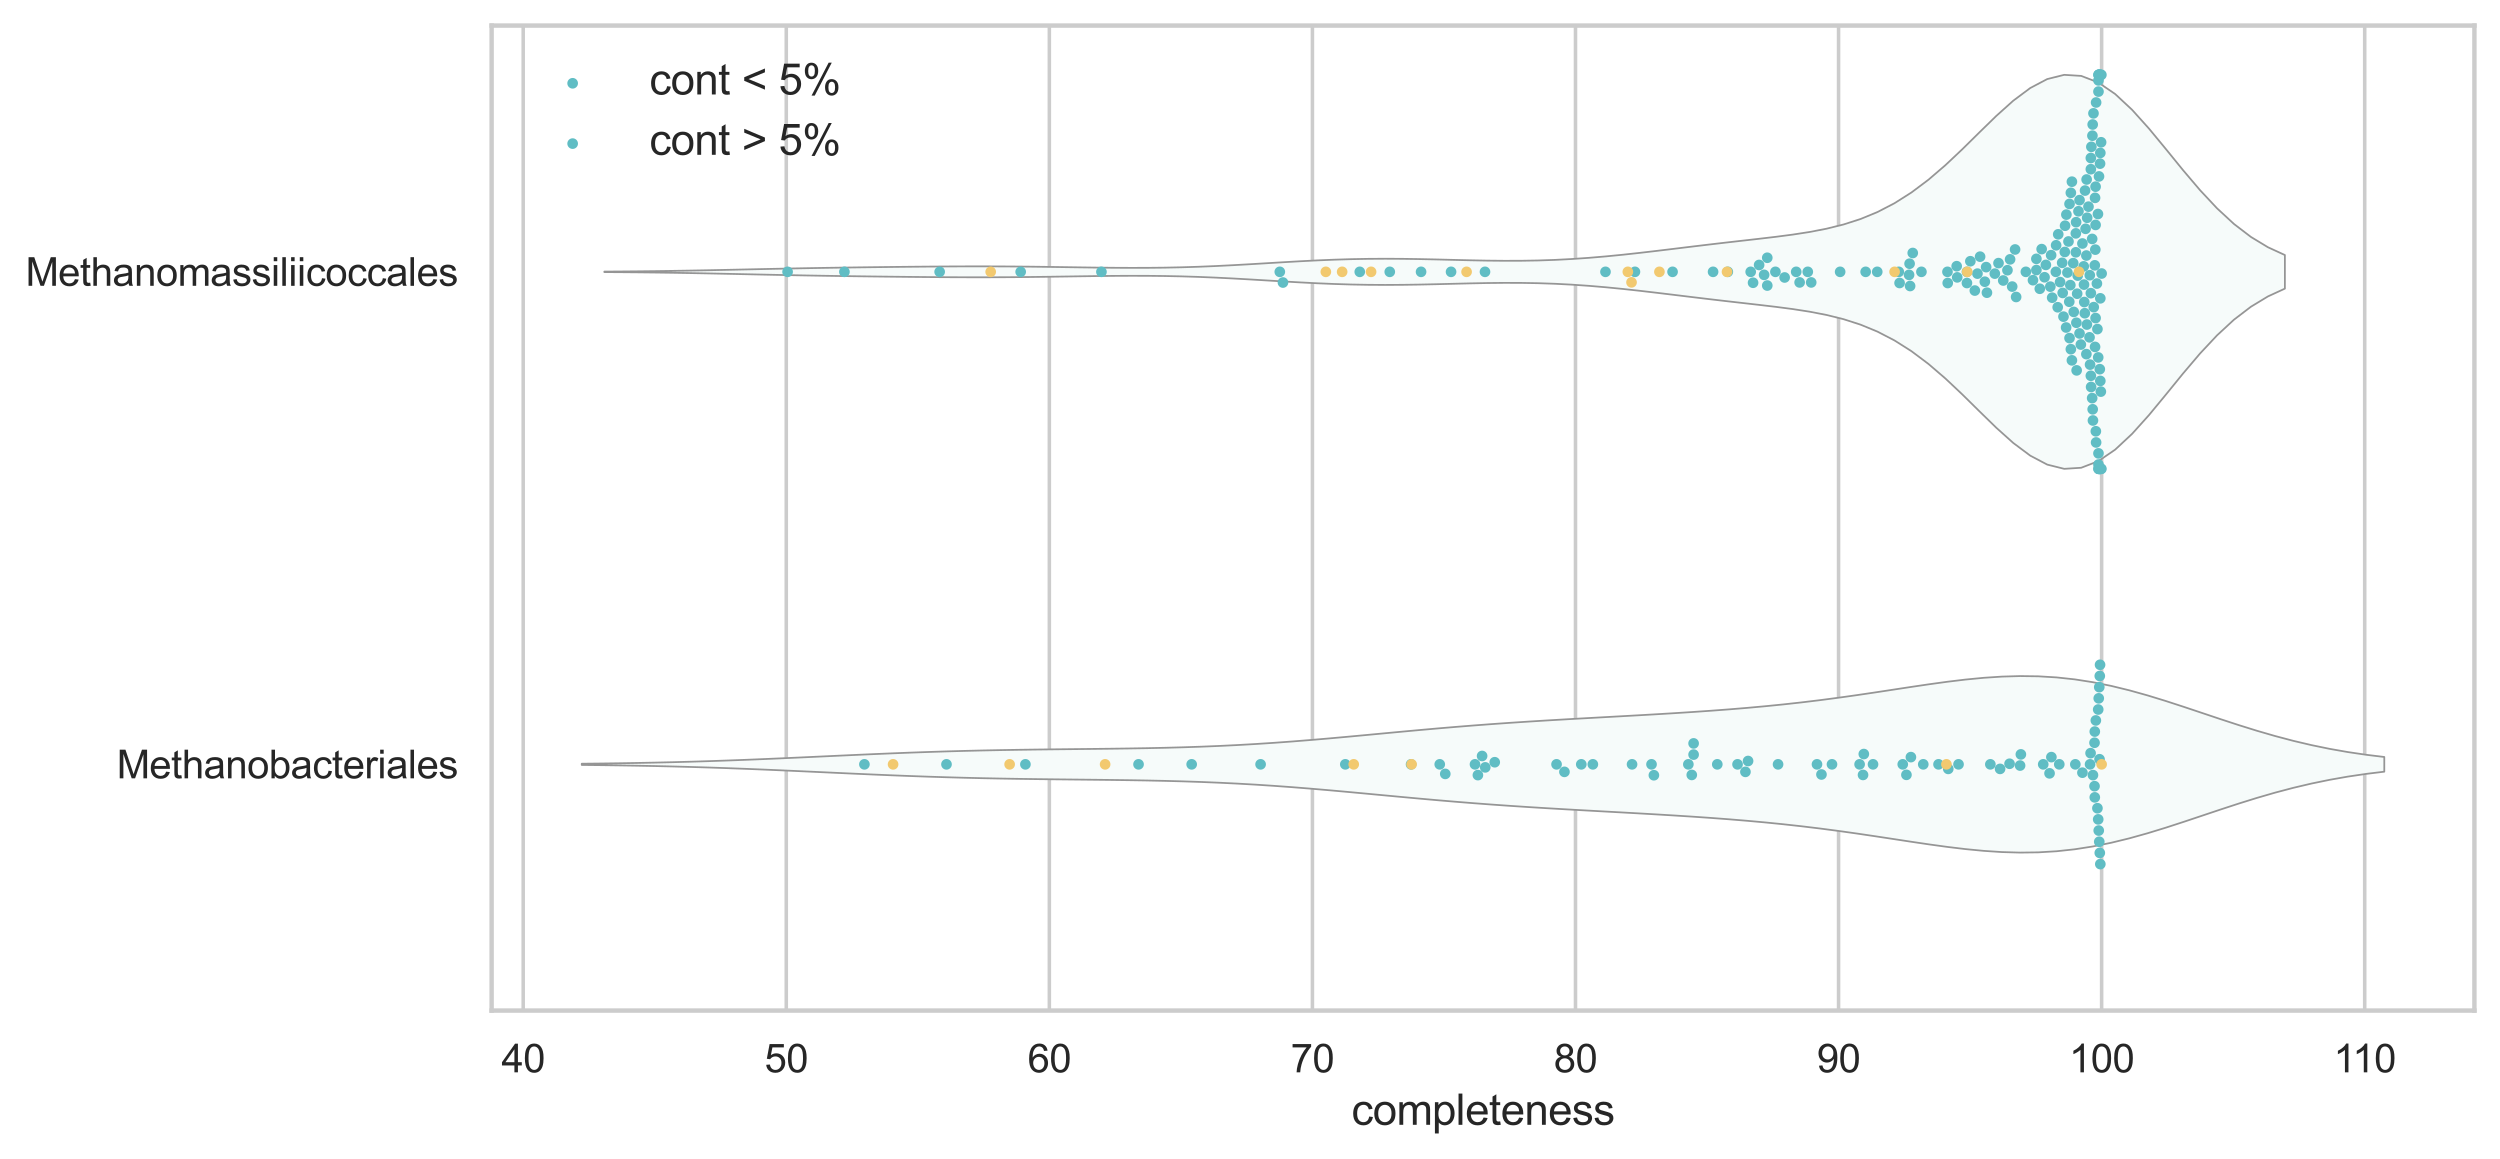 <?xml version="1.0" encoding="utf-8" standalone="no"?>
<!DOCTYPE svg PUBLIC "-//W3C//DTD SVG 1.1//EN"
  "http://www.w3.org/Graphics/SVG/1.1/DTD/svg11.dtd">
<svg xmlns:xlink="http://www.w3.org/1999/xlink" width="703.555pt" height="326.134pt" viewBox="0 0 703.555 326.134" xmlns="http://www.w3.org/2000/svg" version="1.1">
 <defs>
  <style type="text/css">*{stroke-linejoin: round; stroke-linecap: butt}</style>
 </defs>
 <g id="figure_1">
  <g id="patch_1">
   <path d="M -0 326.134 
L 703.555 326.134 
L 703.555 0 
L -0 0 
z
" style="fill: #ffffff"/>
  </g>
  <g id="axes_1">
   <g id="patch_2">
    <path d="M 138.355 284.4 
L 696.355 284.4 
L 696.355 7.2 
L 138.355 7.2 
z
" style="fill: #ffffff"/>
   </g>
   <g id="matplotlib.axis_1">
    <g id="xtick_1">
     <g id="line2d_1">
      <path d="M 147.242 284.4 
L 147.242 7.2 
" clip-path="url(#p72e5d645ad)" style="fill: none; stroke: #cccccc; stroke-linecap: round"/>
     </g>
     <g id="text_1">
      <!-- 40 -->
      <g style="fill: #262626" transform="translate(141.125 301.774) scale(0.11 -0.11)">
       <defs>
        <path id="ArialMT-34" d="M 2069 0 
L 2069 1097 
L 81 1097 
L 81 1613 
L 2172 4581 
L 2631 4581 
L 2631 1613 
L 3250 1613 
L 3250 1097 
L 2631 1097 
L 2631 0 
L 2069 0 
z
M 2069 1613 
L 2069 3678 
L 634 1613 
L 2069 1613 
z
" transform="scale(0.016)"/>
        <path id="ArialMT-30" d="M 266 2259 
Q 266 3072 433 3567 
Q 600 4063 929 4331 
Q 1259 4600 1759 4600 
Q 2128 4600 2406 4451 
Q 2684 4303 2865 4023 
Q 3047 3744 3150 3342 
Q 3253 2941 3253 2259 
Q 3253 1453 3087 958 
Q 2922 463 2592 192 
Q 2263 -78 1759 -78 
Q 1097 -78 719 397 
Q 266 969 266 2259 
z
M 844 2259 
Q 844 1131 1108 757 
Q 1372 384 1759 384 
Q 2147 384 2411 759 
Q 2675 1134 2675 2259 
Q 2675 3391 2411 3762 
Q 2147 4134 1753 4134 
Q 1366 4134 1134 3806 
Q 844 3388 844 2259 
z
" transform="scale(0.016)"/>
       </defs>
       <use xlink:href="#ArialMT-34"/>
       <use xlink:href="#ArialMT-30" x="55.615"/>
      </g>
     </g>
    </g>
    <g id="xtick_2">
     <g id="line2d_2">
      <path d="M 221.276 284.4 
L 221.276 7.2 
" clip-path="url(#p72e5d645ad)" style="fill: none; stroke: #cccccc; stroke-linecap: round"/>
     </g>
     <g id="text_2">
      <!-- 50 -->
      <g style="fill: #262626" transform="translate(215.159 301.774) scale(0.11 -0.11)">
       <defs>
        <path id="ArialMT-35" d="M 266 1200 
L 856 1250 
Q 922 819 1161 601 
Q 1400 384 1738 384 
Q 2144 384 2425 690 
Q 2706 997 2706 1503 
Q 2706 1984 2436 2262 
Q 2166 2541 1728 2541 
Q 1456 2541 1237 2417 
Q 1019 2294 894 2097 
L 366 2166 
L 809 4519 
L 3088 4519 
L 3088 3981 
L 1259 3981 
L 1013 2750 
Q 1425 3038 1878 3038 
Q 2478 3038 2890 2622 
Q 3303 2206 3303 1553 
Q 3303 931 2941 478 
Q 2500 -78 1738 -78 
Q 1113 -78 717 272 
Q 322 622 266 1200 
z
" transform="scale(0.016)"/>
       </defs>
       <use xlink:href="#ArialMT-35"/>
       <use xlink:href="#ArialMT-30" x="55.615"/>
      </g>
     </g>
    </g>
    <g id="xtick_3">
     <g id="line2d_3">
      <path d="M 295.31 284.4 
L 295.31 7.2 
" clip-path="url(#p72e5d645ad)" style="fill: none; stroke: #cccccc; stroke-linecap: round"/>
     </g>
     <g id="text_3">
      <!-- 60 -->
      <g style="fill: #262626" transform="translate(289.193 301.774) scale(0.11 -0.11)">
       <defs>
        <path id="ArialMT-36" d="M 3184 3459 
L 2625 3416 
Q 2550 3747 2413 3897 
Q 2184 4138 1850 4138 
Q 1581 4138 1378 3988 
Q 1113 3794 959 3422 
Q 806 3050 800 2363 
Q 1003 2672 1297 2822 
Q 1591 2972 1913 2972 
Q 2475 2972 2870 2558 
Q 3266 2144 3266 1488 
Q 3266 1056 3080 686 
Q 2894 316 2569 119 
Q 2244 -78 1831 -78 
Q 1128 -78 684 439 
Q 241 956 241 2144 
Q 241 3472 731 4075 
Q 1159 4600 1884 4600 
Q 2425 4600 2770 4297 
Q 3116 3994 3184 3459 
z
M 888 1484 
Q 888 1194 1011 928 
Q 1134 663 1356 523 
Q 1578 384 1822 384 
Q 2178 384 2434 671 
Q 2691 959 2691 1453 
Q 2691 1928 2437 2201 
Q 2184 2475 1800 2475 
Q 1419 2475 1153 2201 
Q 888 1928 888 1484 
z
" transform="scale(0.016)"/>
       </defs>
       <use xlink:href="#ArialMT-36"/>
       <use xlink:href="#ArialMT-30" x="55.615"/>
      </g>
     </g>
    </g>
    <g id="xtick_4">
     <g id="line2d_4">
      <path d="M 369.344 284.4 
L 369.344 7.2 
" clip-path="url(#p72e5d645ad)" style="fill: none; stroke: #cccccc; stroke-linecap: round"/>
     </g>
     <g id="text_4">
      <!-- 70 -->
      <g style="fill: #262626" transform="translate(363.227 301.774) scale(0.11 -0.11)">
       <defs>
        <path id="ArialMT-37" d="M 303 3981 
L 303 4522 
L 3269 4522 
L 3269 4084 
Q 2831 3619 2401 2847 
Q 1972 2075 1738 1259 
Q 1569 684 1522 0 
L 944 0 
Q 953 541 1156 1306 
Q 1359 2072 1739 2783 
Q 2119 3494 2547 3981 
L 303 3981 
z
" transform="scale(0.016)"/>
       </defs>
       <use xlink:href="#ArialMT-37"/>
       <use xlink:href="#ArialMT-30" x="55.615"/>
      </g>
     </g>
    </g>
    <g id="xtick_5">
     <g id="line2d_5">
      <path d="M 443.378 284.4 
L 443.378 7.2 
" clip-path="url(#p72e5d645ad)" style="fill: none; stroke: #cccccc; stroke-linecap: round"/>
     </g>
     <g id="text_5">
      <!-- 80 -->
      <g style="fill: #262626" transform="translate(437.261 301.774) scale(0.11 -0.11)">
       <defs>
        <path id="ArialMT-38" d="M 1131 2484 
Q 781 2613 612 2850 
Q 444 3088 444 3419 
Q 444 3919 803 4259 
Q 1163 4600 1759 4600 
Q 2359 4600 2725 4251 
Q 3091 3903 3091 3403 
Q 3091 3084 2923 2848 
Q 2756 2613 2416 2484 
Q 2838 2347 3058 2040 
Q 3278 1734 3278 1309 
Q 3278 722 2862 322 
Q 2447 -78 1769 -78 
Q 1091 -78 675 323 
Q 259 725 259 1325 
Q 259 1772 486 2073 
Q 713 2375 1131 2484 
z
M 1019 3438 
Q 1019 3113 1228 2906 
Q 1438 2700 1772 2700 
Q 2097 2700 2305 2904 
Q 2513 3109 2513 3406 
Q 2513 3716 2298 3927 
Q 2084 4138 1766 4138 
Q 1444 4138 1231 3931 
Q 1019 3725 1019 3438 
z
M 838 1322 
Q 838 1081 952 856 
Q 1066 631 1291 507 
Q 1516 384 1775 384 
Q 2178 384 2440 643 
Q 2703 903 2703 1303 
Q 2703 1709 2433 1975 
Q 2163 2241 1756 2241 
Q 1359 2241 1098 1978 
Q 838 1716 838 1322 
z
" transform="scale(0.016)"/>
       </defs>
       <use xlink:href="#ArialMT-38"/>
       <use xlink:href="#ArialMT-30" x="55.615"/>
      </g>
     </g>
    </g>
    <g id="xtick_6">
     <g id="line2d_6">
      <path d="M 517.412 284.4 
L 517.412 7.2 
" clip-path="url(#p72e5d645ad)" style="fill: none; stroke: #cccccc; stroke-linecap: round"/>
     </g>
     <g id="text_6">
      <!-- 90 -->
      <g style="fill: #262626" transform="translate(511.295 301.774) scale(0.11 -0.11)">
       <defs>
        <path id="ArialMT-39" d="M 350 1059 
L 891 1109 
Q 959 728 1153 556 
Q 1347 384 1650 384 
Q 1909 384 2104 503 
Q 2300 622 2425 820 
Q 2550 1019 2634 1356 
Q 2719 1694 2719 2044 
Q 2719 2081 2716 2156 
Q 2547 1888 2255 1720 
Q 1963 1553 1622 1553 
Q 1053 1553 659 1965 
Q 266 2378 266 3053 
Q 266 3750 677 4175 
Q 1088 4600 1706 4600 
Q 2153 4600 2523 4359 
Q 2894 4119 3086 3673 
Q 3278 3228 3278 2384 
Q 3278 1506 3087 986 
Q 2897 466 2520 194 
Q 2144 -78 1638 -78 
Q 1100 -78 759 220 
Q 419 519 350 1059 
z
M 2653 3081 
Q 2653 3566 2395 3850 
Q 2138 4134 1775 4134 
Q 1400 4134 1122 3828 
Q 844 3522 844 3034 
Q 844 2597 1108 2323 
Q 1372 2050 1759 2050 
Q 2150 2050 2401 2323 
Q 2653 2597 2653 3081 
z
" transform="scale(0.016)"/>
       </defs>
       <use xlink:href="#ArialMT-39"/>
       <use xlink:href="#ArialMT-30" x="55.615"/>
      </g>
     </g>
    </g>
    <g id="xtick_7">
     <g id="line2d_7">
      <path d="M 591.445 284.4 
L 591.445 7.2 
" clip-path="url(#p72e5d645ad)" style="fill: none; stroke: #cccccc; stroke-linecap: round"/>
     </g>
     <g id="text_7">
      <!-- 100 -->
      <g style="fill: #262626" transform="translate(582.27 301.774) scale(0.11 -0.11)">
       <defs>
        <path id="ArialMT-31" d="M 2384 0 
L 1822 0 
L 1822 3584 
Q 1619 3391 1289 3197 
Q 959 3003 697 2906 
L 697 3450 
Q 1169 3672 1522 3987 
Q 1875 4303 2022 4600 
L 2384 4600 
L 2384 0 
z
" transform="scale(0.016)"/>
       </defs>
       <use xlink:href="#ArialMT-31"/>
       <use xlink:href="#ArialMT-30" x="55.615"/>
       <use xlink:href="#ArialMT-30" x="111.23"/>
      </g>
     </g>
    </g>
    <g id="xtick_8">
     <g id="line2d_8">
      <path d="M 665.479 284.4 
L 665.479 7.2 
" clip-path="url(#p72e5d645ad)" style="fill: none; stroke: #cccccc; stroke-linecap: round"/>
     </g>
     <g id="text_8">
      <!-- 110 -->
      <g style="fill: #262626" transform="translate(656.709 301.774) scale(0.11 -0.11)">
       <use xlink:href="#ArialMT-31"/>
       <use xlink:href="#ArialMT-31" x="48.24"/>
       <use xlink:href="#ArialMT-30" x="103.855"/>
      </g>
     </g>
    </g>
    <g id="text_9">
     <!-- completeness -->
     <g style="fill: #262626" transform="translate(380.338 316.549) scale(0.12 -0.12)">
      <defs>
       <path id="ArialMT-63" d="M 2588 1216 
L 3141 1144 
Q 3050 572 2676 248 
Q 2303 -75 1759 -75 
Q 1078 -75 664 370 
Q 250 816 250 1647 
Q 250 2184 428 2587 
Q 606 2991 970 3192 
Q 1334 3394 1763 3394 
Q 2303 3394 2647 3120 
Q 2991 2847 3088 2344 
L 2541 2259 
Q 2463 2594 2264 2762 
Q 2066 2931 1784 2931 
Q 1359 2931 1093 2626 
Q 828 2322 828 1663 
Q 828 994 1084 691 
Q 1341 388 1753 388 
Q 2084 388 2306 591 
Q 2528 794 2588 1216 
z
" transform="scale(0.016)"/>
       <path id="ArialMT-6f" d="M 213 1659 
Q 213 2581 725 3025 
Q 1153 3394 1769 3394 
Q 2453 3394 2887 2945 
Q 3322 2497 3322 1706 
Q 3322 1066 3130 698 
Q 2938 331 2570 128 
Q 2203 -75 1769 -75 
Q 1072 -75 642 372 
Q 213 819 213 1659 
z
M 791 1659 
Q 791 1022 1069 705 
Q 1347 388 1769 388 
Q 2188 388 2466 706 
Q 2744 1025 2744 1678 
Q 2744 2294 2464 2611 
Q 2184 2928 1769 2928 
Q 1347 2928 1069 2612 
Q 791 2297 791 1659 
z
" transform="scale(0.016)"/>
       <path id="ArialMT-6d" d="M 422 0 
L 422 3319 
L 925 3319 
L 925 2853 
Q 1081 3097 1340 3245 
Q 1600 3394 1931 3394 
Q 2300 3394 2536 3241 
Q 2772 3088 2869 2813 
Q 3263 3394 3894 3394 
Q 4388 3394 4653 3120 
Q 4919 2847 4919 2278 
L 4919 0 
L 4359 0 
L 4359 2091 
Q 4359 2428 4304 2576 
Q 4250 2725 4106 2815 
Q 3963 2906 3769 2906 
Q 3419 2906 3187 2673 
Q 2956 2441 2956 1928 
L 2956 0 
L 2394 0 
L 2394 2156 
Q 2394 2531 2256 2718 
Q 2119 2906 1806 2906 
Q 1569 2906 1367 2781 
Q 1166 2656 1075 2415 
Q 984 2175 984 1722 
L 984 0 
L 422 0 
z
" transform="scale(0.016)"/>
       <path id="ArialMT-70" d="M 422 -1272 
L 422 3319 
L 934 3319 
L 934 2888 
Q 1116 3141 1344 3267 
Q 1572 3394 1897 3394 
Q 2322 3394 2647 3175 
Q 2972 2956 3137 2557 
Q 3303 2159 3303 1684 
Q 3303 1175 3120 767 
Q 2938 359 2589 142 
Q 2241 -75 1856 -75 
Q 1575 -75 1351 44 
Q 1128 163 984 344 
L 984 -1272 
L 422 -1272 
z
M 931 1641 
Q 931 1000 1190 694 
Q 1450 388 1819 388 
Q 2194 388 2461 705 
Q 2728 1022 2728 1688 
Q 2728 2322 2467 2637 
Q 2206 2953 1844 2953 
Q 1484 2953 1207 2617 
Q 931 2281 931 1641 
z
" transform="scale(0.016)"/>
       <path id="ArialMT-6c" d="M 409 0 
L 409 4581 
L 972 4581 
L 972 0 
L 409 0 
z
" transform="scale(0.016)"/>
       <path id="ArialMT-65" d="M 2694 1069 
L 3275 997 
Q 3138 488 2766 206 
Q 2394 -75 1816 -75 
Q 1088 -75 661 373 
Q 234 822 234 1631 
Q 234 2469 665 2931 
Q 1097 3394 1784 3394 
Q 2450 3394 2872 2941 
Q 3294 2488 3294 1666 
Q 3294 1616 3291 1516 
L 816 1516 
Q 847 969 1125 678 
Q 1403 388 1819 388 
Q 2128 388 2347 550 
Q 2566 713 2694 1069 
z
M 847 1978 
L 2700 1978 
Q 2663 2397 2488 2606 
Q 2219 2931 1791 2931 
Q 1403 2931 1139 2672 
Q 875 2413 847 1978 
z
" transform="scale(0.016)"/>
       <path id="ArialMT-74" d="M 1650 503 
L 1731 6 
Q 1494 -44 1306 -44 
Q 1000 -44 831 53 
Q 663 150 594 308 
Q 525 466 525 972 
L 525 2881 
L 113 2881 
L 113 3319 
L 525 3319 
L 525 4141 
L 1084 4478 
L 1084 3319 
L 1650 3319 
L 1650 2881 
L 1084 2881 
L 1084 941 
Q 1084 700 1114 631 
Q 1144 563 1211 522 
Q 1278 481 1403 481 
Q 1497 481 1650 503 
z
" transform="scale(0.016)"/>
       <path id="ArialMT-6e" d="M 422 0 
L 422 3319 
L 928 3319 
L 928 2847 
Q 1294 3394 1984 3394 
Q 2284 3394 2536 3286 
Q 2788 3178 2913 3003 
Q 3038 2828 3088 2588 
Q 3119 2431 3119 2041 
L 3119 0 
L 2556 0 
L 2556 2019 
Q 2556 2363 2490 2533 
Q 2425 2703 2258 2804 
Q 2091 2906 1866 2906 
Q 1506 2906 1245 2678 
Q 984 2450 984 1813 
L 984 0 
L 422 0 
z
" transform="scale(0.016)"/>
       <path id="ArialMT-73" d="M 197 991 
L 753 1078 
Q 800 744 1014 566 
Q 1228 388 1613 388 
Q 2000 388 2187 545 
Q 2375 703 2375 916 
Q 2375 1106 2209 1216 
Q 2094 1291 1634 1406 
Q 1016 1563 777 1677 
Q 538 1791 414 1992 
Q 291 2194 291 2438 
Q 291 2659 392 2848 
Q 494 3038 669 3163 
Q 800 3259 1026 3326 
Q 1253 3394 1513 3394 
Q 1903 3394 2198 3281 
Q 2494 3169 2634 2976 
Q 2775 2784 2828 2463 
L 2278 2388 
Q 2241 2644 2061 2787 
Q 1881 2931 1553 2931 
Q 1166 2931 1000 2803 
Q 834 2675 834 2503 
Q 834 2394 903 2306 
Q 972 2216 1119 2156 
Q 1203 2125 1616 2013 
Q 2213 1853 2448 1751 
Q 2684 1650 2818 1456 
Q 2953 1263 2953 975 
Q 2953 694 2789 445 
Q 2625 197 2315 61 
Q 2006 -75 1616 -75 
Q 969 -75 630 194 
Q 291 463 197 991 
z
" transform="scale(0.016)"/>
      </defs>
      <use xlink:href="#ArialMT-63"/>
      <use xlink:href="#ArialMT-6f" x="50"/>
      <use xlink:href="#ArialMT-6d" x="105.615"/>
      <use xlink:href="#ArialMT-70" x="188.916"/>
      <use xlink:href="#ArialMT-6c" x="244.531"/>
      <use xlink:href="#ArialMT-65" x="266.748"/>
      <use xlink:href="#ArialMT-74" x="322.363"/>
      <use xlink:href="#ArialMT-65" x="350.146"/>
      <use xlink:href="#ArialMT-6e" x="405.762"/>
      <use xlink:href="#ArialMT-65" x="461.377"/>
      <use xlink:href="#ArialMT-73" x="516.992"/>
      <use xlink:href="#ArialMT-73" x="566.992"/>
     </g>
    </g>
   </g>
   <g id="matplotlib.axis_2">
    <g id="ytick_1">
     <g id="text_10">
      <!-- Methanomassiliicoccales -->
      <g style="fill: #262626" transform="translate(7.2 80.437) scale(0.11 -0.11)">
       <defs>
        <path id="ArialMT-4d" d="M 475 0 
L 475 4581 
L 1388 4581 
L 2472 1338 
Q 2622 884 2691 659 
Q 2769 909 2934 1394 
L 4031 4581 
L 4847 4581 
L 4847 0 
L 4263 0 
L 4263 3834 
L 2931 0 
L 2384 0 
L 1059 3900 
L 1059 0 
L 475 0 
z
" transform="scale(0.016)"/>
        <path id="ArialMT-68" d="M 422 0 
L 422 4581 
L 984 4581 
L 984 2938 
Q 1378 3394 1978 3394 
Q 2347 3394 2619 3248 
Q 2891 3103 3008 2847 
Q 3125 2591 3125 2103 
L 3125 0 
L 2563 0 
L 2563 2103 
Q 2563 2525 2380 2717 
Q 2197 2909 1863 2909 
Q 1613 2909 1392 2779 
Q 1172 2650 1078 2428 
Q 984 2206 984 1816 
L 984 0 
L 422 0 
z
" transform="scale(0.016)"/>
        <path id="ArialMT-61" d="M 2588 409 
Q 2275 144 1986 34 
Q 1697 -75 1366 -75 
Q 819 -75 525 192 
Q 231 459 231 875 
Q 231 1119 342 1320 
Q 453 1522 633 1644 
Q 813 1766 1038 1828 
Q 1203 1872 1538 1913 
Q 2219 1994 2541 2106 
Q 2544 2222 2544 2253 
Q 2544 2597 2384 2738 
Q 2169 2928 1744 2928 
Q 1347 2928 1158 2789 
Q 969 2650 878 2297 
L 328 2372 
Q 403 2725 575 2942 
Q 747 3159 1072 3276 
Q 1397 3394 1825 3394 
Q 2250 3394 2515 3294 
Q 2781 3194 2906 3042 
Q 3031 2891 3081 2659 
Q 3109 2516 3109 2141 
L 3109 1391 
Q 3109 606 3145 398 
Q 3181 191 3288 0 
L 2700 0 
Q 2613 175 2588 409 
z
M 2541 1666 
Q 2234 1541 1622 1453 
Q 1275 1403 1131 1340 
Q 988 1278 909 1158 
Q 831 1038 831 891 
Q 831 666 1001 516 
Q 1172 366 1500 366 
Q 1825 366 2078 508 
Q 2331 650 2450 897 
Q 2541 1088 2541 1459 
L 2541 1666 
z
" transform="scale(0.016)"/>
        <path id="ArialMT-69" d="M 425 3934 
L 425 4581 
L 988 4581 
L 988 3934 
L 425 3934 
z
M 425 0 
L 425 3319 
L 988 3319 
L 988 0 
L 425 0 
z
" transform="scale(0.016)"/>
       </defs>
       <use xlink:href="#ArialMT-4d"/>
       <use xlink:href="#ArialMT-65" x="83.301"/>
       <use xlink:href="#ArialMT-74" x="138.916"/>
       <use xlink:href="#ArialMT-68" x="166.699"/>
       <use xlink:href="#ArialMT-61" x="222.314"/>
       <use xlink:href="#ArialMT-6e" x="277.93"/>
       <use xlink:href="#ArialMT-6f" x="333.545"/>
       <use xlink:href="#ArialMT-6d" x="389.16"/>
       <use xlink:href="#ArialMT-61" x="472.461"/>
       <use xlink:href="#ArialMT-73" x="528.076"/>
       <use xlink:href="#ArialMT-73" x="578.076"/>
       <use xlink:href="#ArialMT-69" x="628.076"/>
       <use xlink:href="#ArialMT-6c" x="650.293"/>
       <use xlink:href="#ArialMT-69" x="672.51"/>
       <use xlink:href="#ArialMT-69" x="694.727"/>
       <use xlink:href="#ArialMT-63" x="716.943"/>
       <use xlink:href="#ArialMT-6f" x="766.943"/>
       <use xlink:href="#ArialMT-63" x="822.559"/>
       <use xlink:href="#ArialMT-63" x="872.559"/>
       <use xlink:href="#ArialMT-61" x="922.559"/>
       <use xlink:href="#ArialMT-6c" x="978.174"/>
       <use xlink:href="#ArialMT-65" x="1000.391"/>
       <use xlink:href="#ArialMT-73" x="1056.006"/>
      </g>
     </g>
    </g>
    <g id="ytick_2">
     <g id="text_11">
      <!-- Methanobacteriales -->
      <g style="fill: #262626" transform="translate(32.859 219.037) scale(0.11 -0.11)">
       <defs>
        <path id="ArialMT-62" d="M 941 0 
L 419 0 
L 419 4581 
L 981 4581 
L 981 2947 
Q 1338 3394 1891 3394 
Q 2197 3394 2470 3270 
Q 2744 3147 2920 2923 
Q 3097 2700 3197 2384 
Q 3297 2069 3297 1709 
Q 3297 856 2875 390 
Q 2453 -75 1863 -75 
Q 1275 -75 941 416 
L 941 0 
z
M 934 1684 
Q 934 1088 1097 822 
Q 1363 388 1816 388 
Q 2184 388 2453 708 
Q 2722 1028 2722 1663 
Q 2722 2313 2464 2622 
Q 2206 2931 1841 2931 
Q 1472 2931 1203 2611 
Q 934 2291 934 1684 
z
" transform="scale(0.016)"/>
        <path id="ArialMT-72" d="M 416 0 
L 416 3319 
L 922 3319 
L 922 2816 
Q 1116 3169 1280 3281 
Q 1444 3394 1641 3394 
Q 1925 3394 2219 3213 
L 2025 2691 
Q 1819 2813 1613 2813 
Q 1428 2813 1281 2702 
Q 1134 2591 1072 2394 
Q 978 2094 978 1738 
L 978 0 
L 416 0 
z
" transform="scale(0.016)"/>
       </defs>
       <use xlink:href="#ArialMT-4d"/>
       <use xlink:href="#ArialMT-65" x="83.301"/>
       <use xlink:href="#ArialMT-74" x="138.916"/>
       <use xlink:href="#ArialMT-68" x="166.699"/>
       <use xlink:href="#ArialMT-61" x="222.314"/>
       <use xlink:href="#ArialMT-6e" x="277.93"/>
       <use xlink:href="#ArialMT-6f" x="333.545"/>
       <use xlink:href="#ArialMT-62" x="389.16"/>
       <use xlink:href="#ArialMT-61" x="444.775"/>
       <use xlink:href="#ArialMT-63" x="500.391"/>
       <use xlink:href="#ArialMT-74" x="550.391"/>
       <use xlink:href="#ArialMT-65" x="578.174"/>
       <use xlink:href="#ArialMT-72" x="633.789"/>
       <use xlink:href="#ArialMT-69" x="667.09"/>
       <use xlink:href="#ArialMT-61" x="689.307"/>
       <use xlink:href="#ArialMT-6c" x="744.922"/>
       <use xlink:href="#ArialMT-65" x="767.139"/>
       <use xlink:href="#ArialMT-73" x="822.754"/>
      </g>
     </g>
    </g>
   </g>
   <g id="PolyCollection_1">
    <defs>
     <path id="madc02ba8a2" d="M 170.074 -249.563 
L 170.074 -249.705 
L 174.851 -249.738 
L 179.628 -249.781 
L 184.405 -249.835 
L 189.183 -249.903 
L 193.96 -249.982 
L 198.737 -250.071 
L 203.514 -250.169 
L 208.291 -250.272 
L 213.069 -250.377 
L 217.846 -250.479 
L 222.623 -250.577 
L 227.4 -250.667 
L 232.178 -250.749 
L 236.955 -250.823 
L 241.732 -250.89 
L 246.509 -250.952 
L 251.286 -251.009 
L 256.064 -251.06 
L 260.841 -251.105 
L 265.618 -251.141 
L 270.395 -251.165 
L 275.172 -251.174 
L 279.95 -251.165 
L 284.727 -251.138 
L 289.504 -251.094 
L 294.281 -251.034 
L 299.059 -250.964 
L 303.836 -250.892 
L 308.613 -250.826 
L 313.39 -250.775 
L 318.167 -250.75 
L 322.945 -250.76 
L 327.722 -250.812 
L 332.499 -250.912 
L 337.276 -251.062 
L 342.053 -251.259 
L 346.831 -251.497 
L 351.608 -251.765 
L 356.385 -252.051 
L 361.162 -252.339 
L 365.94 -252.612 
L 370.717 -252.854 
L 375.494 -253.054 
L 380.271 -253.201 
L 385.048 -253.289 
L 389.826 -253.319 
L 394.603 -253.294 
L 399.38 -253.222 
L 404.157 -253.119 
L 408.935 -252.999 
L 413.712 -252.883 
L 418.489 -252.79 
L 423.266 -252.74 
L 428.043 -252.749 
L 432.821 -252.831 
L 437.598 -252.995 
L 442.375 -253.243 
L 447.152 -253.574 
L 451.929 -253.98 
L 456.707 -254.451 
L 461.484 -254.974 
L 466.261 -255.532 
L 471.038 -256.11 
L 475.816 -256.694 
L 480.593 -257.269 
L 485.37 -257.83 
L 490.147 -258.376 
L 494.924 -258.919 
L 499.702 -259.484 
L 504.479 -260.109 
L 509.256 -260.849 
L 514.033 -261.773 
L 518.81 -262.96 
L 523.588 -264.495 
L 528.365 -266.464 
L 533.142 -268.936 
L 537.919 -271.962 
L 542.697 -275.548 
L 547.474 -279.648 
L 552.251 -284.149 
L 557.028 -288.859 
L 561.805 -293.516 
L 566.583 -297.801 
L 571.36 -301.367 
L 576.137 -303.882 
L 580.914 -305.074 
L 585.692 -304.773 
L 590.469 -302.94 
L 595.246 -299.679 
L 600.023 -295.226 
L 604.8 -289.912 
L 609.578 -284.124 
L 614.355 -278.248 
L 619.132 -272.626 
L 623.909 -267.521 
L 628.686 -263.105 
L 633.464 -259.452 
L 638.241 -256.559 
L 643.018 -254.359 
L 643.018 -244.909 
L 643.018 -244.909 
L 638.241 -242.71 
L 633.464 -239.816 
L 628.686 -236.164 
L 623.909 -231.747 
L 619.132 -226.643 
L 614.355 -221.02 
L 609.578 -215.144 
L 604.8 -209.356 
L 600.023 -204.043 
L 595.246 -199.589 
L 590.469 -196.329 
L 585.692 -194.495 
L 580.914 -194.194 
L 576.137 -195.386 
L 571.36 -197.902 
L 566.583 -201.468 
L 561.805 -205.752 
L 557.028 -210.409 
L 552.251 -215.119 
L 547.474 -219.62 
L 542.697 -223.721 
L 537.919 -227.307 
L 533.142 -230.332 
L 528.365 -232.805 
L 523.588 -234.773 
L 518.81 -236.309 
L 514.033 -237.496 
L 509.256 -238.42 
L 504.479 -239.16 
L 499.702 -239.785 
L 494.924 -240.349 
L 490.147 -240.892 
L 485.37 -241.439 
L 480.593 -241.999 
L 475.816 -242.575 
L 471.038 -243.158 
L 466.261 -243.736 
L 461.484 -244.295 
L 456.707 -244.817 
L 451.929 -245.289 
L 447.152 -245.695 
L 442.375 -246.026 
L 437.598 -246.274 
L 432.821 -246.437 
L 428.043 -246.519 
L 423.266 -246.529 
L 418.489 -246.478 
L 413.712 -246.385 
L 408.935 -246.269 
L 404.157 -246.15 
L 399.38 -246.046 
L 394.603 -245.975 
L 389.826 -245.95 
L 385.048 -245.979 
L 380.271 -246.067 
L 375.494 -246.214 
L 370.717 -246.414 
L 365.94 -246.657 
L 361.162 -246.93 
L 356.385 -247.217 
L 351.608 -247.503 
L 346.831 -247.772 
L 342.053 -248.01 
L 337.276 -248.206 
L 332.499 -248.356 
L 327.722 -248.456 
L 322.945 -248.509 
L 318.167 -248.518 
L 313.39 -248.493 
L 308.613 -248.443 
L 303.836 -248.376 
L 299.059 -248.304 
L 294.281 -248.235 
L 289.504 -248.175 
L 284.727 -248.13 
L 279.95 -248.103 
L 275.172 -248.095 
L 270.395 -248.104 
L 265.618 -248.128 
L 260.841 -248.164 
L 256.064 -248.208 
L 251.286 -248.26 
L 246.509 -248.316 
L 241.732 -248.378 
L 236.955 -248.445 
L 232.178 -248.52 
L 227.4 -248.602 
L 222.623 -248.692 
L 217.846 -248.789 
L 213.069 -248.891 
L 208.291 -248.996 
L 203.514 -249.099 
L 198.737 -249.197 
L 193.96 -249.287 
L 189.183 -249.366 
L 184.405 -249.433 
L 179.628 -249.488 
L 174.851 -249.531 
L 170.074 -249.563 
z
" style="stroke: #959595; stroke-width: 0.5"/>
    </defs>
    <g clip-path="url(#p72e5d645ad)">
     <use xlink:href="#madc02ba8a2" x="0" y="326.134" style="fill: #f6fbfa; stroke: #959595; stroke-width: 0.5"/>
    </g>
   </g>
   <g id="PolyCollection_2">
    <defs>
     <path id="m70d358703f" d="M 163.718 -110.86 
L 163.718 -111.208 
L 168.842 -111.264 
L 173.966 -111.333 
L 179.09 -111.418 
L 184.214 -111.519 
L 189.338 -111.638 
L 194.462 -111.776 
L 199.586 -111.933 
L 204.71 -112.109 
L 209.834 -112.303 
L 214.958 -112.512 
L 220.082 -112.733 
L 225.206 -112.964 
L 230.33 -113.201 
L 235.454 -113.439 
L 240.578 -113.674 
L 245.702 -113.901 
L 250.826 -114.117 
L 255.95 -114.319 
L 261.074 -114.502 
L 266.198 -114.667 
L 271.322 -114.811 
L 276.446 -114.934 
L 281.57 -115.038 
L 286.694 -115.125 
L 291.818 -115.197 
L 296.942 -115.258 
L 302.066 -115.313 
L 307.19 -115.366 
L 312.314 -115.425 
L 317.437 -115.494 
L 322.561 -115.579 
L 327.685 -115.688 
L 332.809 -115.826 
L 337.933 -115.997 
L 343.057 -116.206 
L 348.181 -116.456 
L 353.305 -116.749 
L 358.429 -117.083 
L 363.553 -117.457 
L 368.677 -117.866 
L 373.801 -118.304 
L 378.925 -118.766 
L 384.049 -119.242 
L 389.173 -119.724 
L 394.297 -120.205 
L 399.421 -120.676 
L 404.545 -121.132 
L 409.669 -121.567 
L 414.793 -121.978 
L 419.917 -122.363 
L 425.041 -122.724 
L 430.165 -123.062 
L 435.289 -123.38 
L 440.413 -123.682 
L 445.537 -123.973 
L 450.661 -124.257 
L 455.785 -124.539 
L 460.909 -124.825 
L 466.033 -125.119 
L 471.156 -125.428 
L 476.28 -125.757 
L 481.404 -126.111 
L 486.528 -126.496 
L 491.652 -126.919 
L 496.776 -127.386 
L 501.9 -127.901 
L 507.024 -128.468 
L 512.148 -129.09 
L 517.272 -129.764 
L 522.396 -130.485 
L 527.52 -131.243 
L 532.644 -132.024 
L 537.768 -132.807 
L 542.892 -133.566 
L 548.016 -134.272 
L 553.14 -134.891 
L 558.264 -135.387 
L 563.388 -135.725 
L 568.512 -135.873 
L 573.636 -135.804 
L 578.76 -135.497 
L 583.884 -134.943 
L 589.008 -134.143 
L 594.132 -133.106 
L 599.256 -131.857 
L 604.38 -130.428 
L 609.504 -128.857 
L 614.628 -127.191 
L 619.752 -125.477 
L 624.876 -123.76 
L 629.999 -122.086 
L 635.123 -120.49 
L 640.247 -119.005 
L 645.371 -117.651 
L 650.495 -116.444 
L 655.619 -115.389 
L 660.743 -114.486 
L 665.867 -113.727 
L 670.991 -113.102 
L 670.991 -108.966 
L 670.991 -108.966 
L 665.867 -108.341 
L 660.743 -107.583 
L 655.619 -106.68 
L 650.495 -105.625 
L 645.371 -104.417 
L 640.247 -103.064 
L 635.123 -101.578 
L 629.999 -99.983 
L 624.876 -98.308 
L 619.752 -96.592 
L 614.628 -94.877 
L 609.504 -93.211 
L 604.38 -91.641 
L 599.256 -90.211 
L 594.132 -88.962 
L 589.008 -87.926 
L 583.884 -87.125 
L 578.76 -86.571 
L 573.636 -86.265 
L 568.512 -86.195 
L 563.388 -86.343 
L 558.264 -86.682 
L 553.14 -87.177 
L 548.016 -87.796 
L 542.892 -88.502 
L 537.768 -89.261 
L 532.644 -90.045 
L 527.52 -90.825 
L 522.396 -91.584 
L 517.272 -92.305 
L 512.148 -92.979 
L 507.024 -93.6 
L 501.9 -94.167 
L 496.776 -94.683 
L 491.652 -95.149 
L 486.528 -95.572 
L 481.404 -95.958 
L 476.28 -96.312 
L 471.156 -96.64 
L 466.033 -96.949 
L 460.909 -97.244 
L 455.785 -97.53 
L 450.661 -97.812 
L 445.537 -98.096 
L 440.413 -98.386 
L 435.289 -98.688 
L 430.165 -99.006 
L 425.041 -99.344 
L 419.917 -99.705 
L 414.793 -100.091 
L 409.669 -100.502 
L 404.545 -100.937 
L 399.421 -101.392 
L 394.297 -101.864 
L 389.173 -102.344 
L 384.049 -102.827 
L 378.925 -103.303 
L 373.801 -103.764 
L 368.677 -104.203 
L 363.553 -104.612 
L 358.429 -104.985 
L 353.305 -105.32 
L 348.181 -105.612 
L 343.057 -105.862 
L 337.933 -106.072 
L 332.809 -106.243 
L 327.685 -106.38 
L 322.561 -106.489 
L 317.437 -106.575 
L 312.314 -106.644 
L 307.19 -106.702 
L 302.066 -106.756 
L 296.942 -106.811 
L 291.818 -106.872 
L 286.694 -106.944 
L 281.57 -107.03 
L 276.446 -107.134 
L 271.322 -107.258 
L 266.198 -107.402 
L 261.074 -107.566 
L 255.95 -107.75 
L 250.826 -107.951 
L 245.702 -108.167 
L 240.578 -108.395 
L 235.454 -108.63 
L 230.33 -108.867 
L 225.206 -109.104 
L 220.082 -109.335 
L 214.958 -109.557 
L 209.834 -109.766 
L 204.71 -109.959 
L 199.586 -110.135 
L 194.462 -110.292 
L 189.338 -110.43 
L 184.214 -110.55 
L 179.09 -110.651 
L 173.966 -110.735 
L 168.842 -110.805 
L 163.718 -110.86 
z
" style="stroke: #959595; stroke-width: 0.5"/>
    </defs>
    <g clip-path="url(#p72e5d645ad)">
     <use xlink:href="#m70d358703f" x="0" y="326.134" style="fill: #f6fbfa; stroke: #959595; stroke-width: 0.5"/>
    </g>
   </g>
   <g id="patch_3">
    <path d="M 138.355 284.4 
L 138.355 7.2 
" style="fill: none; stroke: #cccccc; stroke-width: 1.25; stroke-linejoin: miter; stroke-linecap: square"/>
   </g>
   <g id="patch_4">
    <path d="M 696.355 284.4 
L 696.355 7.2 
" style="fill: none; stroke: #cccccc; stroke-width: 1.25; stroke-linejoin: miter; stroke-linecap: square"/>
   </g>
   <g id="patch_5">
    <path d="M 138.355 284.4 
L 696.355 284.4 
" style="fill: none; stroke: #cccccc; stroke-width: 1.25; stroke-linejoin: miter; stroke-linecap: square"/>
   </g>
   <g id="patch_6">
    <path d="M 138.355 7.2 
L 696.355 7.2 
" style="fill: none; stroke: #cccccc; stroke-width: 1.25; stroke-linejoin: miter; stroke-linecap: square"/>
   </g>
   <g id="PathCollection_1">
    <defs>
     <path id="md977dfc42c" d="M 0 1.5 
C 0.398 1.5 0.779 1.342 1.061 1.061 
C 1.342 0.779 1.5 0.398 1.5 0 
C 1.5 -0.398 1.342 -0.779 1.061 -1.061 
C 0.779 -1.342 0.398 -1.5 0 -1.5 
C -0.398 -1.5 -0.779 -1.342 -1.061 -1.061 
C -1.342 -0.779 -1.5 -0.398 -1.5 0 
C -1.5 0.398 -1.342 0.779 -1.061 1.061 
C -0.779 1.342 -0.398 1.5 0 1.5 
z
"/>
    </defs>
    <g clip-path="url(#p72e5d645ad)">
     <use xlink:href="#md977dfc42c" x="309.969" y="76.5" style="fill: #60bdc4"/>
     <use xlink:href="#md977dfc42c" x="499.643" y="76.5" style="fill: #60bdc4"/>
     <use xlink:href="#md977dfc42c" x="361.052" y="79.509" style="fill: #60bdc4"/>
     <use xlink:href="#md977dfc42c" x="517.856" y="76.5" style="fill: #60bdc4"/>
     <use xlink:href="#md977dfc42c" x="460.109" y="76.5" style="fill: #60bdc4"/>
     <use xlink:href="#md977dfc42c" x="553.54" y="76.5" style="fill: #60bdc4"/>
     <use xlink:href="#md977dfc42c" x="287.24" y="76.5" style="fill: #60bdc4"/>
     <use xlink:href="#md977dfc42c" x="382.67" y="76.5" style="fill: #60bdc4"/>
     <use xlink:href="#md977dfc42c" x="589.002" y="118.334" style="fill: #60bdc4"/>
     <use xlink:href="#md977dfc42c" x="591.371" y="131.94" style="fill: #60bdc4"/>
     <use xlink:href="#md977dfc42c" x="570.124" y="76.5" style="fill: #60bdc4"/>
     <use xlink:href="#md977dfc42c" x="264.438" y="76.5" style="fill: #60bdc4"/>
     <use xlink:href="#md977dfc42c" x="470.696" y="76.5" style="fill: #60bdc4"/>
     <use xlink:href="#md977dfc42c" x="399.92" y="76.5" style="fill: #60bdc4"/>
     <use xlink:href="#md977dfc42c" x="591.445" y="76.976" style="fill: #60bdc4"/>
     <use xlink:href="#md977dfc42c" x="493.351" y="79.571" style="fill: #60bdc4"/>
     <use xlink:href="#md977dfc42c" x="590.113" y="79.798" style="fill: #60bdc4"/>
     <use xlink:href="#md977dfc42c" x="537.549" y="80.49" style="fill: #60bdc4"/>
     <use xlink:href="#md977dfc42c" x="589.15" y="31.897" style="fill: #60bdc4"/>
     <use xlink:href="#md977dfc42c" x="588.41" y="47.618" style="fill: #60bdc4"/>
     <use xlink:href="#md977dfc42c" x="557.242" y="72.232" style="fill: #60bdc4"/>
     <use xlink:href="#md977dfc42c" x="558.574" y="79.281" style="fill: #60bdc4"/>
     <use xlink:href="#md977dfc42c" x="586.485" y="80.095" style="fill: #60bdc4"/>
     <use xlink:href="#md977dfc42c" x="588.114" y="77.449" style="fill: #60bdc4"/>
     <use xlink:href="#md977dfc42c" x="492.684" y="76.5" style="fill: #60bdc4"/>
     <use xlink:href="#md977dfc42c" x="582.783" y="54.263" style="fill: #60bdc4"/>
     <use xlink:href="#md977dfc42c" x="550.801" y="78.059" style="fill: #60bdc4"/>
     <use xlink:href="#md977dfc42c" x="575.38" y="78.025" style="fill: #60bdc4"/>
     <use xlink:href="#md977dfc42c" x="575.75" y="74.55" style="fill: #60bdc4"/>
     <use xlink:href="#md977dfc42c" x="564.941" y="76.042" style="fill: #60bdc4"/>
     <use xlink:href="#md977dfc42c" x="451.818" y="76.5" style="fill: #60bdc4"/>
     <use xlink:href="#md977dfc42c" x="578.563" y="76.5" style="fill: #60bdc4"/>
     <use xlink:href="#md977dfc42c" x="591.297" y="40.037" style="fill: #60bdc4"/>
     <use xlink:href="#md977dfc42c" x="548.062" y="76.5" style="fill: #60bdc4"/>
     <use xlink:href="#md977dfc42c" x="589.891" y="124.515" style="fill: #60bdc4"/>
     <use xlink:href="#md977dfc42c" x="588.41" y="105.755" style="fill: #60bdc4"/>
     <use xlink:href="#md977dfc42c" x="583.08" y="51.129" style="fill: #60bdc4"/>
     <use xlink:href="#md977dfc42c" x="579.748" y="79.385" style="fill: #60bdc4"/>
     <use xlink:href="#md977dfc42c" x="585.227" y="93.838" style="fill: #60bdc4"/>
     <use xlink:href="#md977dfc42c" x="237.638" y="76.5" style="fill: #60bdc4"/>
     <use xlink:href="#md977dfc42c" x="581.081" y="70.909" style="fill: #60bdc4"/>
     <use xlink:href="#md977dfc42c" x="587.299" y="91.333" style="fill: #60bdc4"/>
     <use xlink:href="#md977dfc42c" x="495.053" y="74.567" style="fill: #60bdc4"/>
     <use xlink:href="#md977dfc42c" x="588.41" y="44.468" style="fill: #60bdc4"/>
     <use xlink:href="#md977dfc42c" x="582.783" y="98.274" style="fill: #60bdc4"/>
     <use xlink:href="#md977dfc42c" x="588.928" y="115.185" style="fill: #60bdc4"/>
     <use xlink:href="#md977dfc42c" x="482.097" y="76.5" style="fill: #60bdc4"/>
     <use xlink:href="#md977dfc42c" x="586.929" y="64.392" style="fill: #60bdc4"/>
     <use xlink:href="#md977dfc42c" x="590.261" y="92.608" style="fill: #60bdc4"/>
     <use xlink:href="#md977dfc42c" x="573.085" y="72.846" style="fill: #60bdc4"/>
     <use xlink:href="#md977dfc42c" x="591.075" y="107.201" style="fill: #60bdc4"/>
     <use xlink:href="#md977dfc42c" x="537.401" y="74.209" style="fill: #60bdc4"/>
     <use xlink:href="#md977dfc42c" x="561.388" y="77.004" style="fill: #60bdc4"/>
     <use xlink:href="#md977dfc42c" x="582.413" y="57.389" style="fill: #60bdc4"/>
     <use xlink:href="#md977dfc42c" x="497.348" y="72.539" style="fill: #60bdc4"/>
     <use xlink:href="#md977dfc42c" x="502.235" y="78.087" style="fill: #60bdc4"/>
     <use xlink:href="#md977dfc42c" x="555.761" y="81.768" style="fill: #60bdc4"/>
     <use xlink:href="#md977dfc42c" x="537.253" y="77.355" style="fill: #60bdc4"/>
     <use xlink:href="#md977dfc42c" x="588.558" y="41.322" style="fill: #60bdc4"/>
     <use xlink:href="#md977dfc42c" x="587.151" y="99.658" style="fill: #60bdc4"/>
     <use xlink:href="#md977dfc42c" x="567.088" y="70.208" style="fill: #60bdc4"/>
     <use xlink:href="#md977dfc42c" x="579.23" y="65.94" style="fill: #60bdc4"/>
     <use xlink:href="#md977dfc42c" x="572.123" y="78.849" style="fill: #60bdc4"/>
     <use xlink:href="#md977dfc42c" x="574.566" y="70.106" style="fill: #60bdc4"/>
     <use xlink:href="#md977dfc42c" x="584.264" y="62.527" style="fill: #60bdc4"/>
     <use xlink:href="#md977dfc42c" x="584.708" y="77.557" style="fill: #60bdc4"/>
     <use xlink:href="#md977dfc42c" x="525.037" y="76.5" style="fill: #60bdc4"/>
     <use xlink:href="#md977dfc42c" x="528.295" y="76.5" style="fill: #60bdc4"/>
     <use xlink:href="#md977dfc42c" x="580.34" y="73.962" style="fill: #60bdc4"/>
     <use xlink:href="#md977dfc42c" x="581.155" y="63.524" style="fill: #60bdc4"/>
     <use xlink:href="#md977dfc42c" x="589.595" y="97.626" style="fill: #60bdc4"/>
     <use xlink:href="#md977dfc42c" x="588.04" y="94.932" style="fill: #60bdc4"/>
     <use xlink:href="#md977dfc42c" x="590.927" y="131.94" style="fill: #60bdc4"/>
     <use xlink:href="#md977dfc42c" x="562.424" y="74.048" style="fill: #60bdc4"/>
     <use xlink:href="#md977dfc42c" x="417.91" y="76.5" style="fill: #60bdc4"/>
     <use xlink:href="#md977dfc42c" x="534.365" y="76.5" style="fill: #60bdc4"/>
     <use xlink:href="#md977dfc42c" x="584.19" y="65.676" style="fill: #60bdc4"/>
     <use xlink:href="#md977dfc42c" x="584.56" y="82.654" style="fill: #60bdc4"/>
     <use xlink:href="#md977dfc42c" x="589.224" y="86.435" style="fill: #60bdc4"/>
     <use xlink:href="#md977dfc42c" x="486.243" y="76.5" style="fill: #60bdc4"/>
     <use xlink:href="#md977dfc42c" x="587.225" y="50.512" style="fill: #60bdc4"/>
     <use xlink:href="#md977dfc42c" x="588.78" y="67.24" style="fill: #60bdc4"/>
     <use xlink:href="#md977dfc42c" x="360.164" y="76.5" style="fill: #60bdc4"/>
     <use xlink:href="#md977dfc42c" x="579.082" y="86.467" style="fill: #60bdc4"/>
     <use xlink:href="#md977dfc42c" x="586.411" y="74.963" style="fill: #60bdc4"/>
     <use xlink:href="#md977dfc42c" x="587.151" y="71.911" style="fill: #60bdc4"/>
     <use xlink:href="#md977dfc42c" x="506.455" y="79.483" style="fill: #60bdc4"/>
     <use xlink:href="#md977dfc42c" x="553.54" y="79.65" style="fill: #60bdc4"/>
     <use xlink:href="#md977dfc42c" x="582.117" y="67.953" style="fill: #60bdc4"/>
     <use xlink:href="#md977dfc42c" x="590.779" y="131.94" style="fill: #60bdc4"/>
     <use xlink:href="#md977dfc42c" x="505.492" y="76.5" style="fill: #60bdc4"/>
     <use xlink:href="#md977dfc42c" x="548.136" y="79.649" style="fill: #60bdc4"/>
     <use xlink:href="#md977dfc42c" x="588.854" y="38.187" style="fill: #60bdc4"/>
     <use xlink:href="#md977dfc42c" x="540.732" y="76.5" style="fill: #60bdc4"/>
     <use xlink:href="#md977dfc42c" x="584.93" y="59.456" style="fill: #60bdc4"/>
     <use xlink:href="#md977dfc42c" x="591.001" y="21.06" style="fill: #60bdc4"/>
     <use xlink:href="#md977dfc42c" x="574.047" y="81.265" style="fill: #60bdc4"/>
     <use xlink:href="#md977dfc42c" x="554.502" y="73.517" style="fill: #60bdc4"/>
     <use xlink:href="#md977dfc42c" x="589.52" y="74.667" style="fill: #60bdc4"/>
     <use xlink:href="#md977dfc42c" x="585.597" y="96.964" style="fill: #60bdc4"/>
     <use xlink:href="#md977dfc42c" x="567.384" y="83.577" style="fill: #60bdc4"/>
     <use xlink:href="#md977dfc42c" x="538.289" y="71.2" style="fill: #60bdc4"/>
     <use xlink:href="#md977dfc42c" x="584.19" y="71.004" style="fill: #60bdc4"/>
     <use xlink:href="#md977dfc42c" x="591.075" y="21.06" style="fill: #60bdc4"/>
     <use xlink:href="#md977dfc42c" x="591.223" y="110.211" style="fill: #60bdc4"/>
     <use xlink:href="#md977dfc42c" x="590.631" y="21.06" style="fill: #60bdc4"/>
     <use xlink:href="#md977dfc42c" x="509.712" y="79.483" style="fill: #60bdc4"/>
     <use xlink:href="#md977dfc42c" x="577.231" y="71.81" style="fill: #60bdc4"/>
     <use xlink:href="#md977dfc42c" x="590.779" y="21.06" style="fill: #60bdc4"/>
     <use xlink:href="#md977dfc42c" x="590.927" y="131.94" style="fill: #60bdc4"/>
     <use xlink:href="#md977dfc42c" x="577.009" y="80.67" style="fill: #60bdc4"/>
     <use xlink:href="#md977dfc42c" x="578.637" y="69.028" style="fill: #60bdc4"/>
     <use xlink:href="#md977dfc42c" x="588.484" y="108.904" style="fill: #60bdc4"/>
     <use xlink:href="#md977dfc42c" x="573.085" y="75.996" style="fill: #60bdc4"/>
     <use xlink:href="#md977dfc42c" x="587.373" y="61.284" style="fill: #60bdc4"/>
     <use xlink:href="#md977dfc42c" x="588.78" y="112.039" style="fill: #60bdc4"/>
     <use xlink:href="#md977dfc42c" x="590.557" y="130.736" style="fill: #60bdc4"/>
     <use xlink:href="#md977dfc42c" x="583.598" y="87.777" style="fill: #60bdc4"/>
     <use xlink:href="#md977dfc42c" x="589.743" y="89.505" style="fill: #60bdc4"/>
     <use xlink:href="#md977dfc42c" x="581.451" y="92.165" style="fill: #60bdc4"/>
     <use xlink:href="#md977dfc42c" x="591.075" y="43.036" style="fill: #60bdc4"/>
     <use xlink:href="#md977dfc42c" x="391.11" y="76.5" style="fill: #60bdc4"/>
     <use xlink:href="#md977dfc42c" x="563.757" y="78.937" style="fill: #60bdc4"/>
     <use xlink:href="#md977dfc42c" x="584.412" y="104.231" style="fill: #60bdc4"/>
     <use xlink:href="#md977dfc42c" x="585.227" y="56.321" style="fill: #60bdc4"/>
     <use xlink:href="#md977dfc42c" x="589.743" y="63.298" style="fill: #60bdc4"/>
     <use xlink:href="#md977dfc42c" x="589.891" y="28.844" style="fill: #60bdc4"/>
     <use xlink:href="#md977dfc42c" x="587.744" y="58.158" style="fill: #60bdc4"/>
     <use xlink:href="#md977dfc42c" x="590.705" y="21.06" style="fill: #60bdc4"/>
     <use xlink:href="#md977dfc42c" x="582.339" y="84.917" style="fill: #60bdc4"/>
     <use xlink:href="#md977dfc42c" x="588.41" y="82.511" style="fill: #60bdc4"/>
     <use xlink:href="#md977dfc42c" x="565.682" y="72.99" style="fill: #60bdc4"/>
     <use xlink:href="#md977dfc42c" x="584.338" y="90.829" style="fill: #60bdc4"/>
     <use xlink:href="#md977dfc42c" x="586.781" y="53.627" style="fill: #60bdc4"/>
     <use xlink:href="#md977dfc42c" x="580.488" y="82.438" style="fill: #60bdc4"/>
     <use xlink:href="#md977dfc42c" x="586.041" y="68.525" style="fill: #60bdc4"/>
     <use xlink:href="#md977dfc42c" x="586.707" y="88.149" style="fill: #60bdc4"/>
     <use xlink:href="#md977dfc42c" x="497.348" y="80.358" style="fill: #60bdc4"/>
     <use xlink:href="#md977dfc42c" x="580.71" y="89.112" style="fill: #60bdc4"/>
     <use xlink:href="#md977dfc42c" x="591.001" y="131.94" style="fill: #60bdc4"/>
     <use xlink:href="#md977dfc42c" x="582.413" y="95.148" style="fill: #60bdc4"/>
     <use xlink:href="#md977dfc42c" x="583.08" y="101.409" style="fill: #60bdc4"/>
     <use xlink:href="#md977dfc42c" x="591.223" y="131.94" style="fill: #60bdc4"/>
     <use xlink:href="#md977dfc42c" x="556.501" y="77.004" style="fill: #60bdc4"/>
     <use xlink:href="#md977dfc42c" x="583.45" y="74.056" style="fill: #60bdc4"/>
     <use xlink:href="#md977dfc42c" x="590.927" y="103.898" style="fill: #60bdc4"/>
     <use xlink:href="#md977dfc42c" x="221.646" y="76.5" style="fill: #60bdc4"/>
     <use xlink:href="#md977dfc42c" x="589.817" y="121.366" style="fill: #60bdc4"/>
     <use xlink:href="#md977dfc42c" x="566.274" y="80.65" style="fill: #60bdc4"/>
     <use xlink:href="#md977dfc42c" x="588.188" y="102.614" style="fill: #60bdc4"/>
     <use xlink:href="#md977dfc42c" x="590.557" y="21.06" style="fill: #60bdc4"/>
     <use xlink:href="#md977dfc42c" x="591.371" y="21.06" style="fill: #60bdc4"/>
     <use xlink:href="#md977dfc42c" x="581.525" y="60.398" style="fill: #60bdc4"/>
     <use xlink:href="#md977dfc42c" x="577.527" y="83.773" style="fill: #60bdc4"/>
     <use xlink:href="#md977dfc42c" x="588.928" y="35.038" style="fill: #60bdc4"/>
     <use xlink:href="#md977dfc42c" x="590.409" y="60.227" style="fill: #60bdc4"/>
     <use xlink:href="#md977dfc42c" x="590.557" y="22.623" style="fill: #60bdc4"/>
     <use xlink:href="#md977dfc42c" x="550.653" y="74.913" style="fill: #60bdc4"/>
     <use xlink:href="#md977dfc42c" x="534.587" y="79.641" style="fill: #60bdc4"/>
     <use xlink:href="#md977dfc42c" x="559.167" y="82.369" style="fill: #60bdc4"/>
     <use xlink:href="#md977dfc42c" x="581.821" y="76.702" style="fill: #60bdc4"/>
     <use xlink:href="#md977dfc42c" x="582.635" y="80.238" style="fill: #60bdc4"/>
     <use xlink:href="#md977dfc42c" x="590.557" y="127.586" style="fill: #60bdc4"/>
     <use xlink:href="#md977dfc42c" x="558.945" y="75.176" style="fill: #60bdc4"/>
     <use xlink:href="#md977dfc42c" x="590.557" y="25.773" style="fill: #60bdc4"/>
     <use xlink:href="#md977dfc42c" x="590.557" y="131.94" style="fill: #60bdc4"/>
     <use xlink:href="#md977dfc42c" x="590.705" y="49.647" style="fill: #60bdc4"/>
     <use xlink:href="#md977dfc42c" x="496.46" y="77.35" style="fill: #60bdc4"/>
     <use xlink:href="#md977dfc42c" x="586.559" y="85.003" style="fill: #60bdc4"/>
     <use xlink:href="#md977dfc42c" x="590.483" y="100.585" style="fill: #60bdc4"/>
     <use xlink:href="#md977dfc42c" x="591.001" y="46.055" style="fill: #60bdc4"/>
     <use xlink:href="#md977dfc42c" x="590.927" y="21.06" style="fill: #60bdc4"/>
     <use xlink:href="#md977dfc42c" x="589.669" y="70.249" style="fill: #60bdc4"/>
     <use xlink:href="#md977dfc42c" x="591.075" y="83.956" style="fill: #60bdc4"/>
     <use xlink:href="#md977dfc42c" x="589.595" y="55.679" style="fill: #60bdc4"/>
     <use xlink:href="#md977dfc42c" x="408.36" y="76.5" style="fill: #60bdc4"/>
     <use xlink:href="#md977dfc42c" x="589.743" y="52.533" style="fill: #60bdc4"/>
     <use xlink:href="#md977dfc42c" x="590.631" y="131.94" style="fill: #60bdc4"/>
     <use xlink:href="#md977dfc42c" x="508.75" y="76.5" style="fill: #60bdc4"/>
    </g>
   </g>
   <g id="PathCollection_2">
    <g clip-path="url(#p72e5d645ad)">
     <use xlink:href="#md977dfc42c" x="445.006" y="215.1" style="fill: #60bdc4"/>
     <use xlink:href="#md977dfc42c" x="397.107" y="215.1" style="fill: #60bdc4"/>
     <use xlink:href="#md977dfc42c" x="320.408" y="215.1" style="fill: #60bdc4"/>
     <use xlink:href="#md977dfc42c" x="415.097" y="215.1" style="fill: #60bdc4"/>
     <use xlink:href="#md977dfc42c" x="589.52" y="224.396" style="fill: #60bdc4"/>
     <use xlink:href="#md977dfc42c" x="405.176" y="215.1" style="fill: #60bdc4"/>
     <use xlink:href="#md977dfc42c" x="464.773" y="215.1" style="fill: #60bdc4"/>
     <use xlink:href="#md977dfc42c" x="551.171" y="215.1" style="fill: #60bdc4"/>
     <use xlink:href="#md977dfc42c" x="488.983" y="215.1" style="fill: #60bdc4"/>
     <use xlink:href="#md977dfc42c" x="535.476" y="215.1" style="fill: #60bdc4"/>
     <use xlink:href="#md977dfc42c" x="589.446" y="209.028" style="fill: #60bdc4"/>
     <use xlink:href="#md977dfc42c" x="475.138" y="215.1" style="fill: #60bdc4"/>
     <use xlink:href="#md977dfc42c" x="335.362" y="215.1" style="fill: #60bdc4"/>
     <use xlink:href="#md977dfc42c" x="524.297" y="218.083" style="fill: #60bdc4"/>
     <use xlink:href="#md977dfc42c" x="476.619" y="209.21" style="fill: #60bdc4"/>
     <use xlink:href="#md977dfc42c" x="406.731" y="217.794" style="fill: #60bdc4"/>
     <use xlink:href="#md977dfc42c" x="589.002" y="218.132" style="fill: #60bdc4"/>
     <use xlink:href="#md977dfc42c" x="440.268" y="217.218" style="fill: #60bdc4"/>
     <use xlink:href="#md977dfc42c" x="588.336" y="211.954" style="fill: #60bdc4"/>
     <use xlink:href="#md977dfc42c" x="590.483" y="199.673" style="fill: #60bdc4"/>
     <use xlink:href="#md977dfc42c" x="491.944" y="214.165" style="fill: #60bdc4"/>
     <use xlink:href="#md977dfc42c" x="545.544" y="215.1" style="fill: #60bdc4"/>
     <use xlink:href="#md977dfc42c" x="288.573" y="215.1" style="fill: #60bdc4"/>
     <use xlink:href="#md977dfc42c" x="378.598" y="215.1" style="fill: #60bdc4"/>
     <use xlink:href="#md977dfc42c" x="476.619" y="212.36" style="fill: #60bdc4"/>
     <use xlink:href="#md977dfc42c" x="537.771" y="213.071" style="fill: #60bdc4"/>
     <use xlink:href="#md977dfc42c" x="568.495" y="215.442" style="fill: #60bdc4"/>
     <use xlink:href="#md977dfc42c" x="589.52" y="205.879" style="fill: #60bdc4"/>
     <use xlink:href="#md977dfc42c" x="524.519" y="212.206" style="fill: #60bdc4"/>
     <use xlink:href="#md977dfc42c" x="500.384" y="215.1" style="fill: #60bdc4"/>
     <use xlink:href="#md977dfc42c" x="515.561" y="215.1" style="fill: #60bdc4"/>
     <use xlink:href="#md977dfc42c" x="448.264" y="215.1" style="fill: #60bdc4"/>
     <use xlink:href="#md977dfc42c" x="548.284" y="216.384" style="fill: #60bdc4"/>
     <use xlink:href="#md977dfc42c" x="579.526" y="215.1" style="fill: #60bdc4"/>
     <use xlink:href="#md977dfc42c" x="586.041" y="217.449" style="fill: #60bdc4"/>
     <use xlink:href="#md977dfc42c" x="575.01" y="215.1" style="fill: #60bdc4"/>
     <use xlink:href="#md977dfc42c" x="591.001" y="187.085" style="fill: #60bdc4"/>
     <use xlink:href="#md977dfc42c" x="523.334" y="215.1" style="fill: #60bdc4"/>
     <use xlink:href="#md977dfc42c" x="590.779" y="236.882" style="fill: #60bdc4"/>
     <use xlink:href="#md977dfc42c" x="476.101" y="218.083" style="fill: #60bdc4"/>
     <use xlink:href="#md977dfc42c" x="577.305" y="213.071" style="fill: #60bdc4"/>
     <use xlink:href="#md977dfc42c" x="590.631" y="233.736" style="fill: #60bdc4"/>
     <use xlink:href="#md977dfc42c" x="590.853" y="213.668" style="fill: #60bdc4"/>
     <use xlink:href="#md977dfc42c" x="590.927" y="240.028" style="fill: #60bdc4"/>
     <use xlink:href="#md977dfc42c" x="590.631" y="196.526" style="fill: #60bdc4"/>
     <use xlink:href="#md977dfc42c" x="590.779" y="193.38" style="fill: #60bdc4"/>
     <use xlink:href="#md977dfc42c" x="591.075" y="243.175" style="fill: #60bdc4"/>
     <use xlink:href="#md977dfc42c" x="588.188" y="215.1" style="fill: #60bdc4"/>
     <use xlink:href="#md977dfc42c" x="589.446" y="221.247" style="fill: #60bdc4"/>
     <use xlink:href="#md977dfc42c" x="590.483" y="230.59" style="fill: #60bdc4"/>
     <use xlink:href="#md977dfc42c" x="590.927" y="190.234" style="fill: #60bdc4"/>
     <use xlink:href="#md977dfc42c" x="584.042" y="215.1" style="fill: #60bdc4"/>
     <use xlink:href="#md977dfc42c" x="354.759" y="215.1" style="fill: #60bdc4"/>
     <use xlink:href="#md977dfc42c" x="541.25" y="215.1" style="fill: #60bdc4"/>
     <use xlink:href="#md977dfc42c" x="590.261" y="227.449" style="fill: #60bdc4"/>
     <use xlink:href="#md977dfc42c" x="417.096" y="212.751" style="fill: #60bdc4"/>
     <use xlink:href="#md977dfc42c" x="459.295" y="215.1" style="fill: #60bdc4"/>
     <use xlink:href="#md977dfc42c" x="491.204" y="217.218" style="fill: #60bdc4"/>
     <use xlink:href="#md977dfc42c" x="536.512" y="218.056" style="fill: #60bdc4"/>
     <use xlink:href="#md977dfc42c" x="562.868" y="216.384" style="fill: #60bdc4"/>
     <use xlink:href="#md977dfc42c" x="576.787" y="217.638" style="fill: #60bdc4"/>
     <use xlink:href="#md977dfc42c" x="483.282" y="215.1" style="fill: #60bdc4"/>
     <use xlink:href="#md977dfc42c" x="512.599" y="217.959" style="fill: #60bdc4"/>
     <use xlink:href="#md977dfc42c" x="568.717" y="212.301" style="fill: #60bdc4"/>
     <use xlink:href="#md977dfc42c" x="438.047" y="215.1" style="fill: #60bdc4"/>
     <use xlink:href="#md977dfc42c" x="560.129" y="215.1" style="fill: #60bdc4"/>
     <use xlink:href="#md977dfc42c" x="589.817" y="202.744" style="fill: #60bdc4"/>
     <use xlink:href="#md977dfc42c" x="511.341" y="215.1" style="fill: #60bdc4"/>
     <use xlink:href="#md977dfc42c" x="266.363" y="215.1" style="fill: #60bdc4"/>
     <use xlink:href="#md977dfc42c" x="420.649" y="214.509" style="fill: #60bdc4"/>
     <use xlink:href="#md977dfc42c" x="243.264" y="215.1" style="fill: #60bdc4"/>
     <use xlink:href="#md977dfc42c" x="415.911" y="218.132" style="fill: #60bdc4"/>
     <use xlink:href="#md977dfc42c" x="417.984" y="215.955" style="fill: #60bdc4"/>
     <use xlink:href="#md977dfc42c" x="465.44" y="218.171" style="fill: #60bdc4"/>
     <use xlink:href="#md977dfc42c" x="527.11" y="215.1" style="fill: #60bdc4"/>
     <use xlink:href="#md977dfc42c" x="565.534" y="214.938" style="fill: #60bdc4"/>
    </g>
   </g>
   <g id="PathCollection_3">
    <defs>
     <path id="m1f62e58023" d="M 0 1.5 
C 0.398 1.5 0.779 1.342 1.061 1.061 
C 1.342 0.779 1.5 0.398 1.5 0 
C 1.5 -0.398 1.342 -0.779 1.061 -1.061 
C 0.779 -1.342 0.398 -1.5 0 -1.5 
C -0.398 -1.5 -0.779 -1.342 -1.061 -1.061 
C -1.342 -0.779 -1.5 -0.398 -1.5 0 
C -1.5 0.398 -1.342 0.779 -1.061 1.061 
C -0.779 1.342 -0.398 1.5 0 1.5 
z
"/>
    </defs>
    <g clip-path="url(#p72e5d645ad)">
     <use xlink:href="#m1f62e58023" x="385.853" y="76.5" style="fill: #f2c96f"/>
     <use xlink:href="#m1f62e58023" x="373.12" y="76.5" style="fill: #f2c96f"/>
     <use xlink:href="#m1f62e58023" x="278.801" y="76.5" style="fill: #f2c96f"/>
     <use xlink:href="#m1f62e58023" x="459.147" y="79.456" style="fill: #f2c96f"/>
     <use xlink:href="#m1f62e58023" x="486.021" y="76.5" style="fill: #f2c96f"/>
     <use xlink:href="#m1f62e58023" x="412.728" y="76.5" style="fill: #f2c96f"/>
     <use xlink:href="#m1f62e58023" x="458.11" y="76.5" style="fill: #f2c96f"/>
     <use xlink:href="#m1f62e58023" x="377.71" y="76.5" style="fill: #f2c96f"/>
     <use xlink:href="#m1f62e58023" x="466.995" y="76.5" style="fill: #f2c96f"/>
     <use xlink:href="#m1f62e58023" x="585.078" y="76.5" style="fill: #f2c96f"/>
     <use xlink:href="#m1f62e58023" x="553.614" y="76.5" style="fill: #f2c96f"/>
     <use xlink:href="#m1f62e58023" x="533.181" y="76.5" style="fill: #f2c96f"/>
    </g>
   </g>
   <g id="PathCollection_4">
    <g clip-path="url(#p72e5d645ad)">
     <use xlink:href="#m1f62e58023" x="397.255" y="215.1" style="fill: #f2c96f"/>
     <use xlink:href="#m1f62e58023" x="251.334" y="215.1" style="fill: #f2c96f"/>
     <use xlink:href="#m1f62e58023" x="284.131" y="215.1" style="fill: #f2c96f"/>
     <use xlink:href="#m1f62e58023" x="311.005" y="215.1" style="fill: #f2c96f"/>
     <use xlink:href="#m1f62e58023" x="380.967" y="215.1" style="fill: #f2c96f"/>
     <use xlink:href="#m1f62e58023" x="547.765" y="215.1" style="fill: #f2c96f"/>
     <use xlink:href="#m1f62e58023" x="591.445" y="215.1" style="fill: #f2c96f"/>
    </g>
   </g>
   <g id="legend_1">
    <g id="PathCollection_5">
     <g>
      <use xlink:href="#md977dfc42c" x="161.155" y="23.439" style="fill: #60bdc4"/>
     </g>
    </g>
    <g id="text_12">
     <!-- cont &lt; 5% -->
     <g style="fill: #262626" transform="translate(182.755 26.589) scale(0.12 -0.12)">
      <defs>
       <path id="ArialMT-20" transform="scale(0.016)"/>
       <path id="ArialMT-3c" d="M 350 2003 
L 350 2528 
L 3384 3809 
L 3384 3250 
L 978 2263 
L 3384 1266 
L 3384 706 
L 350 2003 
z
" transform="scale(0.016)"/>
       <path id="ArialMT-25" d="M 372 3481 
Q 372 3972 619 4315 
Q 866 4659 1334 4659 
Q 1766 4659 2048 4351 
Q 2331 4044 2331 3447 
Q 2331 2866 2045 2552 
Q 1759 2238 1341 2238 
Q 925 2238 648 2547 
Q 372 2856 372 3481 
z
M 1350 4272 
Q 1141 4272 1002 4090 
Q 863 3909 863 3425 
Q 863 2984 1003 2804 
Q 1144 2625 1350 2625 
Q 1563 2625 1702 2806 
Q 1841 2988 1841 3469 
Q 1841 3913 1700 4092 
Q 1559 4272 1350 4272 
z
M 1353 -169 
L 3859 4659 
L 4316 4659 
L 1819 -169 
L 1353 -169 
z
M 3334 1075 
Q 3334 1569 3581 1911 
Q 3828 2253 4300 2253 
Q 4731 2253 5014 1945 
Q 5297 1638 5297 1041 
Q 5297 459 5011 145 
Q 4725 -169 4303 -169 
Q 3888 -169 3611 142 
Q 3334 453 3334 1075 
z
M 4316 1866 
Q 4103 1866 3964 1684 
Q 3825 1503 3825 1019 
Q 3825 581 3965 400 
Q 4106 219 4313 219 
Q 4528 219 4667 400 
Q 4806 581 4806 1063 
Q 4806 1506 4665 1686 
Q 4525 1866 4316 1866 
z
" transform="scale(0.016)"/>
      </defs>
      <use xlink:href="#ArialMT-63"/>
      <use xlink:href="#ArialMT-6f" x="50"/>
      <use xlink:href="#ArialMT-6e" x="105.615"/>
      <use xlink:href="#ArialMT-74" x="161.23"/>
      <use xlink:href="#ArialMT-20" x="189.014"/>
      <use xlink:href="#ArialMT-3c" x="216.797"/>
      <use xlink:href="#ArialMT-20" x="275.195"/>
      <use xlink:href="#ArialMT-35" x="302.979"/>
      <use xlink:href="#ArialMT-25" x="358.594"/>
     </g>
    </g>
    <g id="PathCollection_6">
     <g>
      <use xlink:href="#md977dfc42c" x="161.155" y="40.414" style="fill: #60bdc4"/>
     </g>
    </g>
    <g id="text_13">
     <!-- cont &gt; 5% -->
     <g style="fill: #262626" transform="translate(182.755 43.564) scale(0.12 -0.12)">
      <defs>
       <path id="ArialMT-3e" d="M 3384 2003 
L 350 706 
L 350 1266 
L 2753 2263 
L 350 3250 
L 350 3809 
L 3384 2528 
L 3384 2003 
z
" transform="scale(0.016)"/>
      </defs>
      <use xlink:href="#ArialMT-63"/>
      <use xlink:href="#ArialMT-6f" x="50"/>
      <use xlink:href="#ArialMT-6e" x="105.615"/>
      <use xlink:href="#ArialMT-74" x="161.23"/>
      <use xlink:href="#ArialMT-20" x="189.014"/>
      <use xlink:href="#ArialMT-3e" x="216.797"/>
      <use xlink:href="#ArialMT-20" x="275.195"/>
      <use xlink:href="#ArialMT-35" x="302.979"/>
      <use xlink:href="#ArialMT-25" x="358.594"/>
     </g>
    </g>
   </g>
  </g>
 </g>
 <defs>
  <clipPath id="p72e5d645ad">
   <rect x="138.355" y="7.2" width="558" height="277.2"/>
  </clipPath>
 </defs>
</svg>

